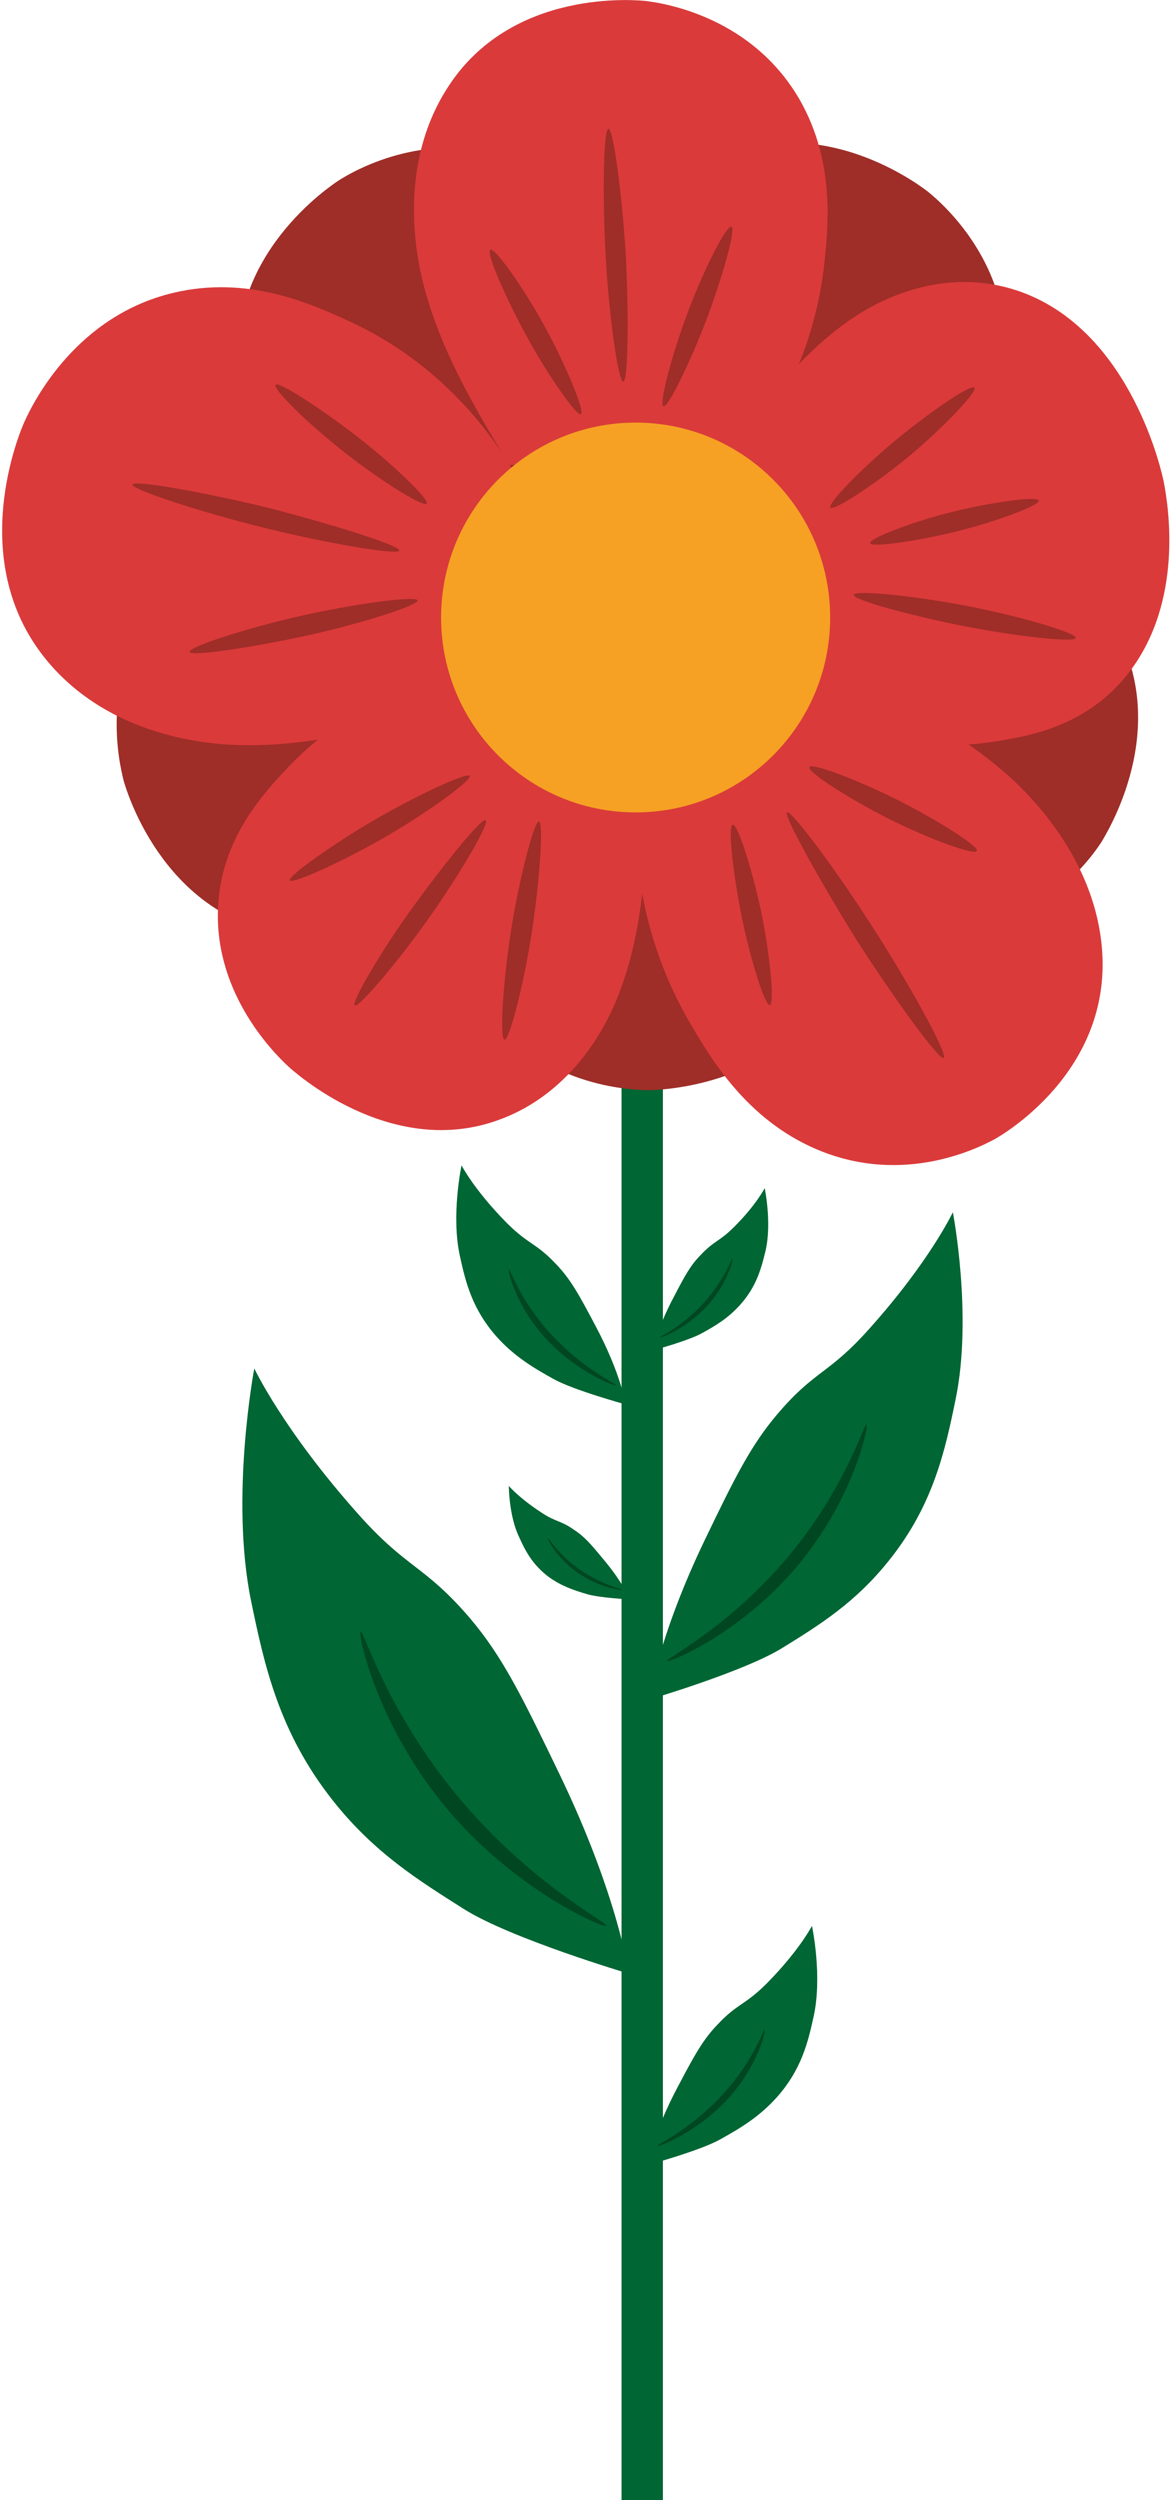 <?xml version="1.0" encoding="UTF-8" standalone="no"?>
<svg viewBox="0 0 234 499" fill="none" xmlns="http://www.w3.org/2000/svg">
<path d="M132.352 175.786H124.094V499H132.352V175.786Z" fill="#006633"/>
<path d="M145.873 122.432C154.403 133.339 163.024 144.519 167.833 158.062C170.646 166.061 173.913 181.149 167.107 195.419C156.762 217.233 131.081 217.506 129.811 217.597C125.183 217.597 108.032 216.597 96.871 201.6C88.25 189.965 88.159 176.695 88.159 168.787C88.25 154.517 92.333 140.52 100.228 128.613" fill="#9F2D28"/>
<path d="M120.646 146.973C112.388 158.062 103.767 169.242 91.971 177.422C84.892 182.149 71.281 189.238 55.763 186.33C32.079 181.967 25.092 157.153 24.729 155.972C23.549 151.427 20.01 134.612 31.625 119.978C40.609 108.617 53.404 105.163 61.027 103.072C74.82 99.436 89.339 99.8 102.86 104.345" fill="#9F2D28"/>
<path d="M113.205 102.345C113.387 88.529 113.659 74.35 118.378 60.807C121.191 52.809 127.996 38.993 142.243 32.085C163.931 21.541 184.167 37.448 185.166 38.175C188.795 41.083 201.5 52.627 200.865 71.26C200.32 85.712 192.062 96.073 187.162 102.345C178.178 113.434 166.291 121.796 152.679 126.068" fill="#9F2D28"/>
<path d="M149.594 101.891C163.387 100.8 177.452 99.8 191.427 103.345C199.594 105.435 214.022 110.98 222.099 124.614C234.531 145.246 220.556 166.879 219.921 168.06C217.38 171.969 207.035 185.693 188.432 186.693C174.004 187.42 162.933 180.149 156.309 175.786C144.421 167.879 135.165 156.699 129.63 143.519" fill="#9F2D28"/>
<path d="M104.766 125.159C91.789 120.523 78.45 115.706 67.197 106.799C60.573 101.527 49.684 90.62 47.778 74.895C44.783 50.9 66.38 36.902 67.379 36.175C71.281 33.63 86.254 25.359 103.767 31.994C117.198 37.175 124.457 48.355 128.722 54.99C136.345 67.079 140.337 81.076 139.974 95.346" fill="#9F2D28"/>
<path d="M101.681 92.801C94.512 80.985 87.252 68.806 84.076 54.808C82.261 46.537 80.719 31.176 89.158 17.815C101.953 -2.636 127.543 0.091 128.813 0.182C133.441 0.727 150.32 3.727 159.666 19.905C166.835 32.449 165.383 45.628 164.476 53.536C162.752 67.715 157.035 81.076 147.779 91.983" fill="#DA3A3A"/>
<path d="M124.457 76.168C123.459 76.35 121.554 62.989 120.918 50.9C120.283 39.356 120.465 25.904 121.463 25.723C122.461 25.541 124.185 38.993 124.911 50.355C125.546 61.989 125.456 75.986 124.457 76.168Z" fill="#9F2D28"/>
<path d="M132.443 81.076C131.535 80.622 134.258 70.351 137.525 61.807C140.61 53.627 145.147 44.719 146.055 45.264C146.962 45.81 144.058 55.899 140.973 63.988C137.888 72.078 133.35 81.531 132.443 81.076Z" fill="#9F2D28"/>
<path d="M97.869 49.9C98.595 49.082 104.312 57.081 108.668 64.988C112.751 72.441 116.744 81.894 116.018 82.621C115.292 83.349 109.666 75.259 105.583 67.897C101.499 60.534 97.053 50.718 97.869 49.9Z" fill="#9F2D28"/>
<path d="M144.512 91.438C152.316 80.713 160.301 69.805 171.281 62.807C177.724 58.717 190.429 53.081 204.585 58.535C226.182 66.897 232.08 94.801 232.353 96.164C233.351 101.345 236.255 120.069 225.456 134.157C217.108 145.064 205.311 146.973 198.233 148.064C180.81 150.791 166.29 143.883 159.938 140.338" fill="#DA3A3A"/>
<path d="M173.732 108.435C173.369 107.526 182.08 104.163 190.156 102.163C197.87 100.254 207.035 98.982 207.398 99.891C207.761 100.8 198.959 104.072 191.336 105.981C183.714 107.889 174.095 109.344 173.732 108.435Z" fill="#9F2D28"/>
<path d="M170.465 118.706C170.737 117.706 183.078 118.978 193.695 121.069C203.768 123.068 215.111 126.341 214.748 127.34C214.385 128.34 202.135 126.886 192.062 124.886C181.989 122.887 170.102 119.705 170.465 118.706Z" fill="#9F2D28"/>
<path d="M194.512 77.35C195.419 77.895 188.614 85.075 181.808 90.802C175.274 96.255 166.744 101.891 165.837 101.345C164.929 100.8 171.826 93.71 178.359 88.257C184.893 82.803 193.605 76.713 194.512 77.35Z" fill="#9F2D28"/>
<path d="M164.022 133.158C176.999 138.975 190.338 144.974 201.5 154.972C208.033 160.88 218.651 173.059 220.012 189.238C222.099 214.052 199.776 226.686 198.687 227.322C194.512 229.595 179.086 236.957 161.663 228.776C148.142 222.414 141.336 210.325 137.162 203.145C129.902 190.238 126.363 175.604 127.089 160.789" fill="#DA3A3A"/>
<path d="M157.126 162.152C157.852 161.425 167.198 173.968 174.639 185.693C181.808 196.873 189.249 210.416 188.433 211.143C187.616 211.87 178.451 199.146 171.373 188.148C164.295 176.877 156.4 162.788 157.126 162.152Z" fill="#9F2D28"/>
<path d="M146.327 164.606C147.325 164.515 150.41 174.241 152.135 182.785C153.768 190.965 154.675 200.509 153.677 200.6C152.679 200.691 149.684 190.965 148.051 182.785C146.418 174.605 145.238 164.697 146.327 164.606Z" fill="#9F2D28"/>
<path d="M195.057 169.787C194.875 170.878 185.62 167.515 177.634 163.516C170.011 159.698 161.391 154.245 161.572 153.154C161.754 152.063 171.01 155.608 178.541 159.335C186.073 163.061 195.238 168.697 195.057 169.787Z" fill="#9F2D28"/>
<path d="M129.539 161.516C128.813 174.423 128.087 187.602 123.005 199.782C120.011 206.962 112.842 219.051 98.867 223.777C77.542 231.049 58.577 213.779 57.578 212.87C54.13 209.689 42.242 197.419 43.604 180.058C44.602 166.606 53.041 157.88 58.032 152.609C70.464 139.702 85.437 135.793 92.243 134.521" fill="#DA3A3A"/>
<path d="M96.962 163.697C97.869 164.152 91.698 174.695 85.437 183.512C79.448 191.965 71.644 201.145 70.827 200.691C70.01 200.236 76.181 189.693 82.17 181.421C88.159 173.15 96.054 163.243 96.962 163.697Z" fill="#9F2D28"/>
<path d="M93.785 154.881C94.148 155.79 84.892 162.516 76.272 167.424C68.014 172.15 58.123 176.604 57.851 175.695C57.578 174.786 66.834 168.242 75.001 163.516C83.168 158.789 93.422 153.972 93.785 154.881Z" fill="#9F2D28"/>
<path d="M100.773 207.508C99.684 207.689 100.41 196.146 102.043 185.693C103.586 175.786 106.58 164.061 107.579 163.97C108.577 163.879 107.76 175.423 106.308 185.239C104.856 195.055 101.862 207.326 100.773 207.508Z" fill="#9F2D28"/>
<path d="M87.796 142.156C73.64 145.883 59.121 149.7 44.148 148.518C35.346 147.791 19.556 144.519 9.03 131.431C-7.032 111.525 4.22 85.712 4.765 84.439C6.852 79.713 15.473 62.989 34.62 58.444C49.502 54.899 62.116 60.625 69.647 64.079C88.341 72.623 98.323 86.984 102.316 93.71" fill="#DA3A3A"/>
<path d="M79.72 109.889C79.629 110.889 65.11 108.435 52.406 105.254C40.246 102.254 26.271 97.71 26.453 96.71C26.634 95.71 41.063 98.346 53.132 101.254C65.201 104.345 79.811 108.798 79.72 109.889Z" fill="#9F2D28"/>
<path d="M85.165 100.527C84.439 101.254 75.455 95.619 68.286 89.893C61.389 84.439 54.311 77.531 55.037 76.804C55.763 76.077 64.656 81.985 71.462 87.257C78.268 92.529 85.891 99.8 85.165 100.527Z" fill="#9F2D28"/>
<path d="M37.887 130.158C37.251 129.249 48.957 125.432 59.847 122.978C70.192 120.614 82.805 118.887 83.35 119.796C83.894 120.705 72.188 124.432 61.934 126.704C51.68 128.977 38.522 131.067 37.887 130.158Z" fill="#9F2D28"/>
<path d="M126.908 162.152C148.358 162.152 165.746 144.735 165.746 123.25C165.746 101.765 148.358 84.348 126.908 84.348C105.458 84.348 88.069 101.765 88.069 123.25C88.069 144.735 105.458 162.152 126.908 162.152Z" fill="#F6A124"/>
<path d="M129.63 339.211C129.63 339.211 131.354 326.85 140.701 307.399C146.781 294.764 149.957 288.402 155.311 282.13C162.752 273.405 165.474 274.314 173.55 265.224C185.619 251.772 190.247 241.956 190.247 241.956C190.247 241.956 194.24 262.679 190.792 279.313C188.705 289.493 186.345 300.4 177.543 311.398C170.828 319.851 163.659 324.305 156.309 328.849C148.777 333.576 129.63 339.211 129.63 339.211Z" fill="#006633"/>
<path d="M133.26 331.485C132.897 331.031 145.601 324.759 157.398 310.671C168.922 296.855 172.552 284.039 173.006 284.312C173.459 284.585 170.465 299.309 158.94 312.852C147.779 326.032 133.623 331.94 133.26 331.485Z" fill="#004620"/>
<path d="M125.546 393.928C125.546 393.928 123.459 378.567 111.844 354.39C104.312 338.756 100.41 330.758 93.876 323.032C84.62 312.216 81.354 313.307 71.372 302.036C56.489 285.312 50.773 273.132 50.773 273.132C50.773 273.132 45.872 298.855 50.137 319.578C52.769 332.303 55.673 345.755 66.471 359.389C74.729 369.842 83.713 375.386 92.606 381.022C101.953 386.93 125.546 393.928 125.546 393.928Z" fill="#006633"/>
<path d="M121.1 384.385C121.554 383.839 105.855 376.022 91.336 358.48C77.089 341.302 72.642 325.395 72.007 325.668C71.372 325.941 75.183 344.301 89.339 361.116C103.223 377.568 120.646 384.93 121.1 384.385Z" fill="#004620"/>
<path d="M124.911 280.313C124.911 280.313 124.003 274.223 118.922 264.679C115.655 258.498 113.931 255.317 111.027 252.318C107.034 248.046 105.582 248.5 101.136 244.046C94.602 237.411 92.152 232.594 92.152 232.594C92.152 232.594 89.974 242.774 91.88 250.954C92.969 255.953 94.33 261.316 99.049 266.679C102.678 270.769 106.581 273.041 110.483 275.223C114.566 277.495 124.911 280.313 124.911 280.313Z" fill="#006633"/>
<path d="M123.005 276.495C123.187 276.313 116.381 273.223 110.029 266.315C103.676 259.407 101.862 253.227 101.589 253.318C101.317 253.408 102.95 260.68 109.121 267.315C115.201 273.859 122.824 276.768 123.005 276.495Z" fill="#004620"/>
<path d="M143.786 427.013C147.688 424.832 151.59 422.559 155.22 418.469C159.938 413.107 161.3 407.744 162.389 402.745C164.294 394.564 162.116 384.385 162.116 384.385C162.116 384.385 159.666 389.202 153.133 395.837C148.686 400.291 147.234 399.836 143.241 404.108C140.338 407.108 138.613 410.289 135.347 416.47C130.265 426.013 129.357 432.103 129.357 432.103C129.357 432.103 139.702 429.285 143.786 427.013Z" fill="#006633"/>
<path d="M145.147 419.105C151.317 412.47 152.951 405.199 152.679 405.108C152.406 405.017 150.591 411.198 144.239 418.106C137.887 425.013 131.081 428.104 131.263 428.286C131.444 428.558 139.067 425.65 145.147 419.105Z" fill="#004620"/>
<path d="M140.247 266.042C142.878 264.588 145.51 263.043 147.96 260.225C151.136 256.59 152.044 252.954 152.86 249.591C154.131 244.046 152.679 237.139 152.679 237.139C152.679 237.139 151.045 240.411 146.599 244.864C143.604 247.864 142.606 247.591 139.884 250.5C137.887 252.499 136.708 254.681 134.53 258.862C131.082 265.315 130.446 269.496 130.446 269.496C130.446 269.496 137.524 267.588 140.247 266.042Z" fill="#006633"/>
<path d="M141.154 260.68C145.328 256.135 146.417 251.227 146.236 251.227C146.054 251.136 144.784 255.317 140.519 260.044C136.254 264.77 131.626 266.861 131.717 266.951C131.898 267.133 137.071 265.134 141.154 260.68Z" fill="#004620"/>
<path d="M125.728 319.215C125.728 319.215 124.458 315.942 120.465 311.216C117.924 308.126 116.563 306.58 114.566 305.308C111.844 303.399 111.027 303.854 108.033 301.854C103.586 298.945 101.59 296.582 101.59 296.582C101.59 296.582 101.59 302.581 103.677 306.853C104.857 309.489 106.309 312.307 109.575 314.761C112.116 316.579 114.566 317.397 117.016 318.124C119.557 318.942 125.728 319.215 125.728 319.215Z" fill="#006633"/>
<path d="M124.185 317.306C124.276 317.215 120.102 316.306 115.655 313.216C111.299 310.125 109.484 306.853 109.394 306.944C109.212 307.035 111.027 310.852 115.292 313.852C119.466 316.851 124.094 317.488 124.185 317.306Z" fill="#004620"/>
</svg>
